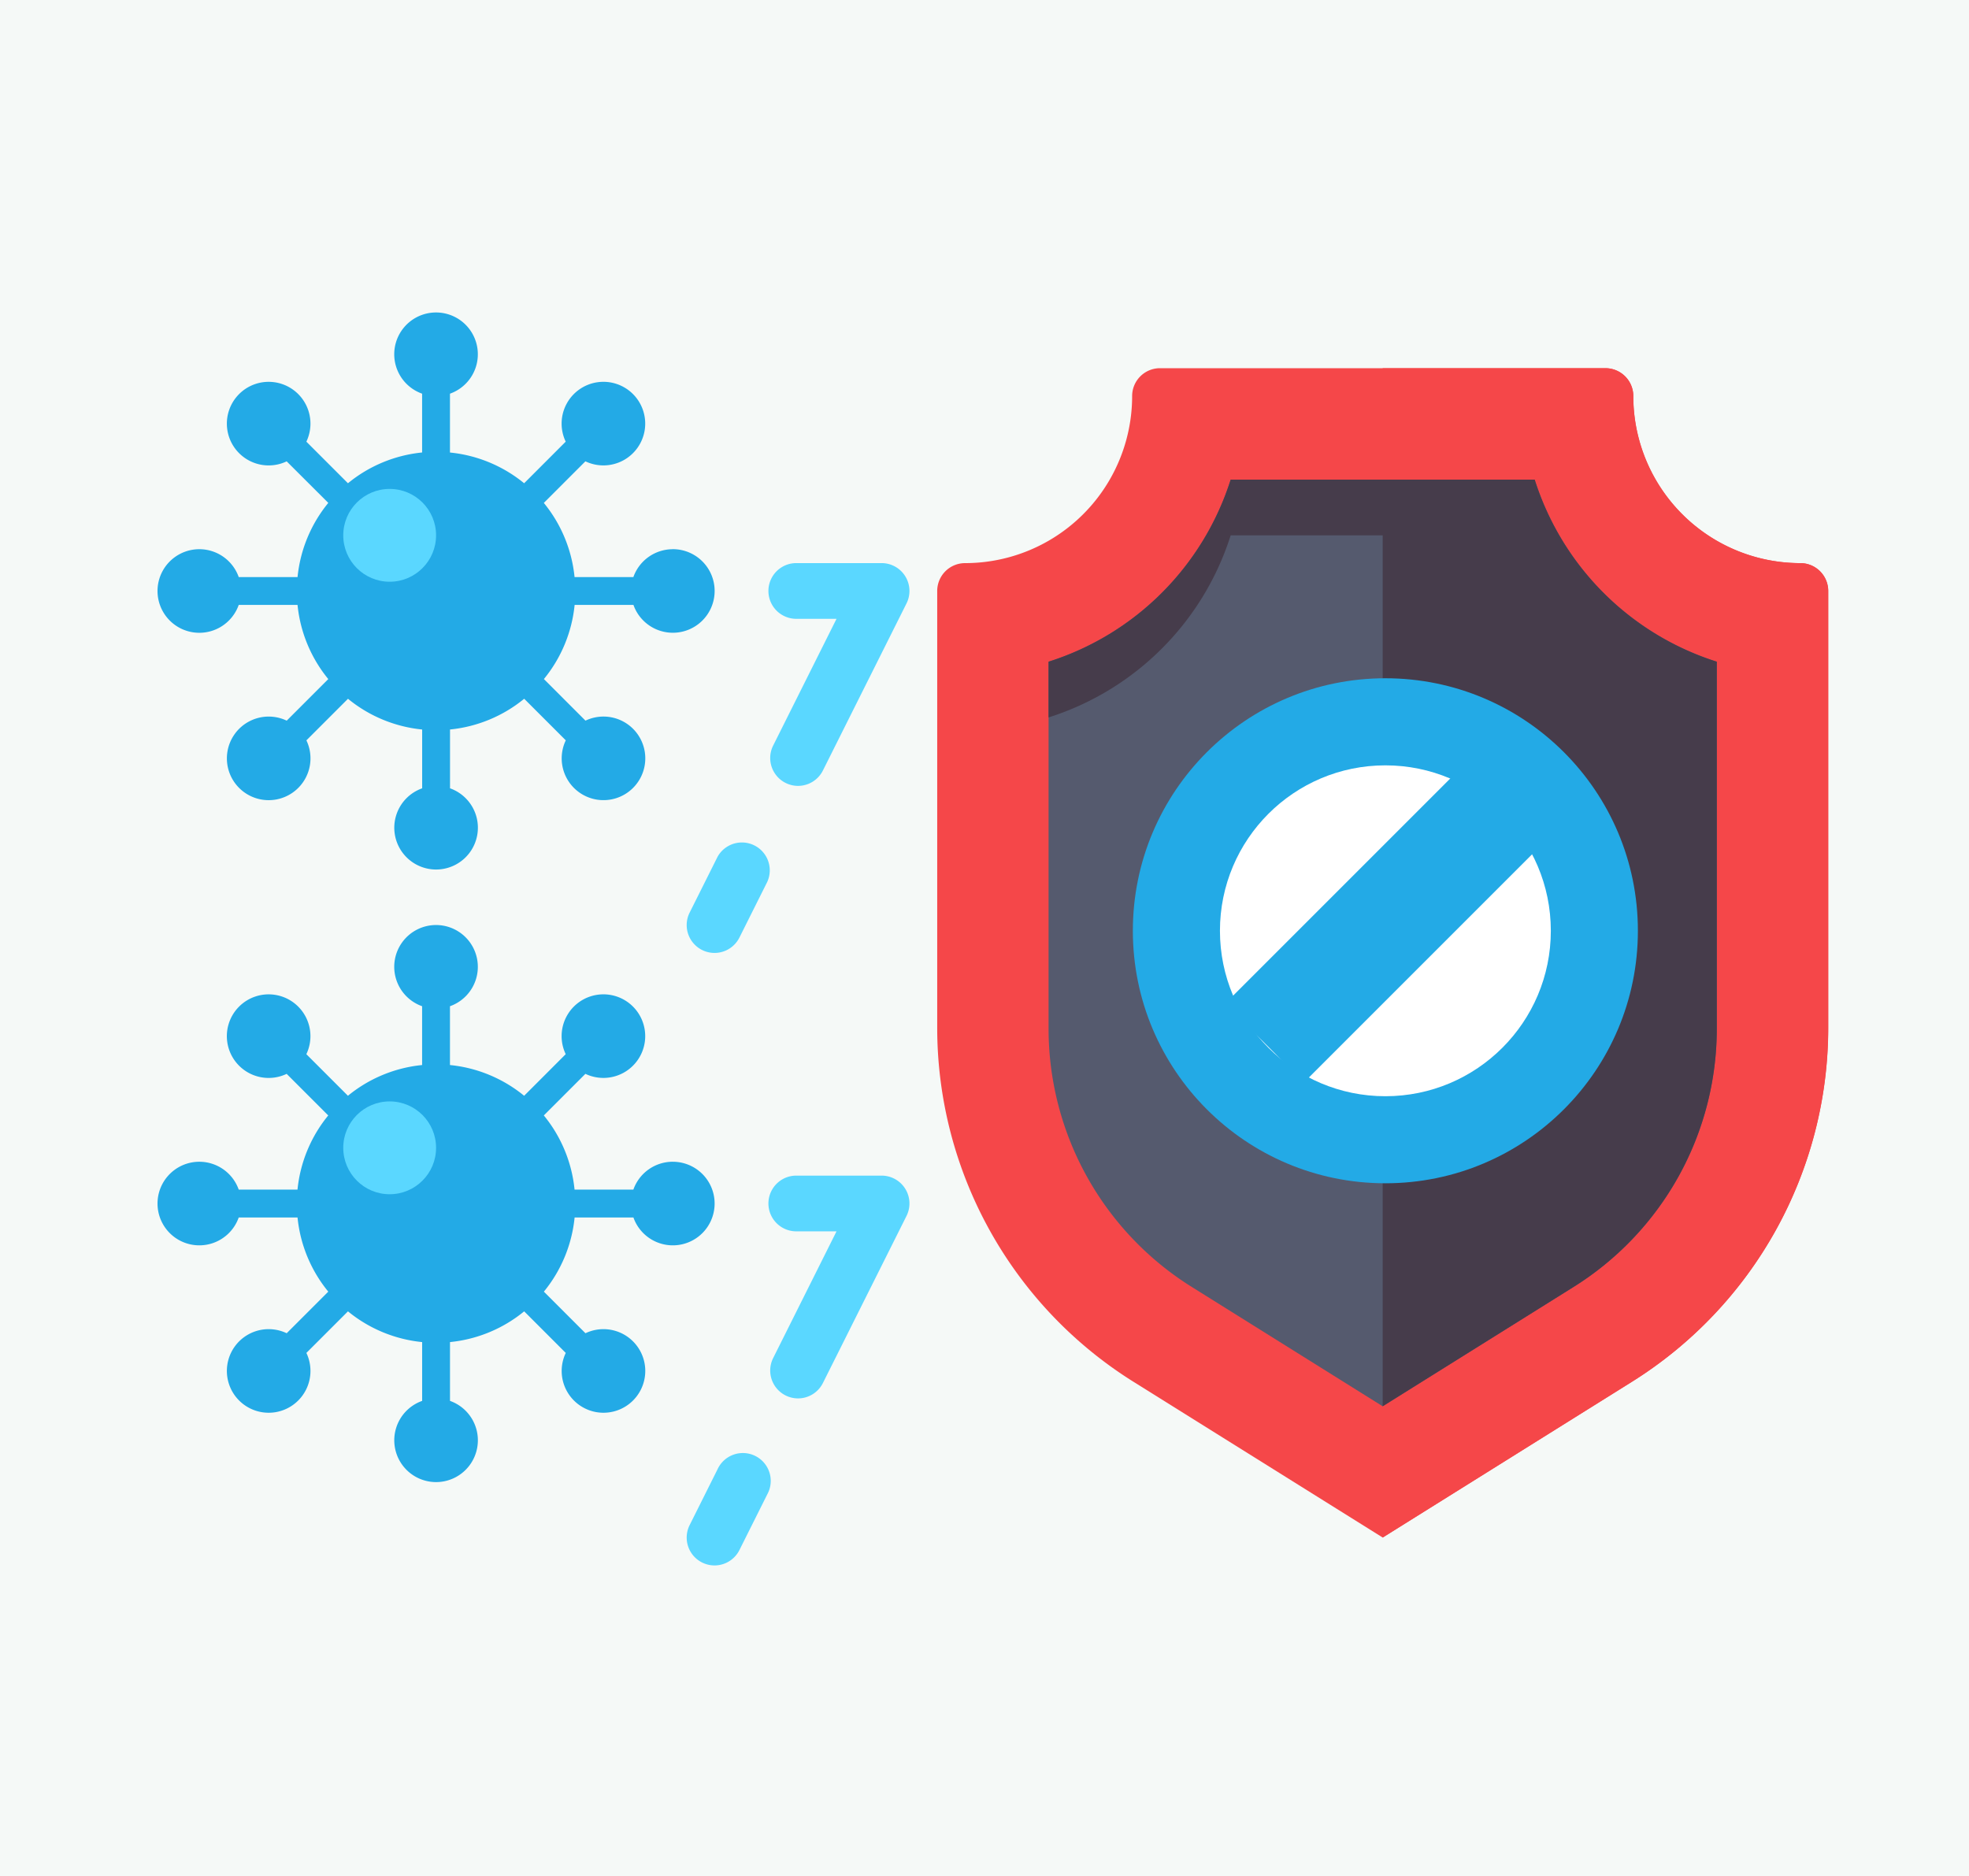 <svg xmlns="http://www.w3.org/2000/svg" width="113.063" height="107.742" viewBox="0 0 113.063 107.742">
  <g id="Grupo_1102967" data-name="Grupo 1102967" transform="translate(-180 -1090.401)">
    <rect id="Rectángulo_402895" data-name="Rectángulo 402895" width="113.063" height="107.742" transform="translate(180 1090.401)" fill="#f5f9f7"/>
    <g id="Grupo_1103721" data-name="Grupo 1103721" transform="translate(173.051 1032.351)">
      <g id="Grupo_1103688" data-name="Grupo 1103688" transform="translate(60.765 79.196)">
        <g id="Grupo_1103667" data-name="Grupo 1103667" transform="translate(0 0)">
          <g id="Grupo_1103666" data-name="Grupo 1103666">
            <g id="Grupo_1103665" data-name="Grupo 1103665">
              <g id="Grupo_1103664" data-name="Grupo 1103664">
                <path id="Trazado_914934" data-name="Trazado 914934" d="M279.889,150.2l-14.309,8.943L251.271,150.2A23.981,23.981,0,0,1,240,129.867V104.789a1.6,1.6,0,0,1,1.6-1.6,9.592,9.592,0,0,0,9.593-9.593,1.6,1.6,0,0,1,1.6-1.6h25.58a1.6,1.6,0,0,1,1.6,1.6,9.592,9.592,0,0,0,9.593,9.593,1.6,1.6,0,0,1,1.6,1.6v25.078A23.981,23.981,0,0,1,279.889,150.2Z" transform="translate(-240 -91.999)" fill="#f54749"/>
              </g>
            </g>
          </g>
        </g>
        <g id="Grupo_1103671" data-name="Grupo 1103671" transform="translate(25.58 0)">
          <g id="Grupo_1103670" data-name="Grupo 1103670">
            <g id="Grupo_1103669" data-name="Grupo 1103669">
              <g id="Grupo_1103668" data-name="Grupo 1103668">
                <path id="Trazado_914935" data-name="Trazado 914935" d="M391.981,103.19a9.592,9.592,0,0,1-9.593-9.593,1.6,1.6,0,0,0-1.6-1.6H368v67.148l14.309-8.943a23.981,23.981,0,0,0,11.271-20.336V104.789A1.6,1.6,0,0,0,391.981,103.19Z" transform="translate(-368 -91.999)" fill="#f54749"/>
              </g>
            </g>
          </g>
        </g>
        <g id="Grupo_1103675" data-name="Grupo 1103675" transform="translate(6.395 6.395)">
          <g id="Grupo_1103674" data-name="Grupo 1103674">
            <g id="Grupo_1103673" data-name="Grupo 1103673">
              <g id="Grupo_1103672" data-name="Grupo 1103672">
                <path id="Trazado_914936" data-name="Trazado 914936" d="M280.266,170.386A17.486,17.486,0,0,1,272,155.473V134.455A16.058,16.058,0,0,0,282.456,124h17.457a16.058,16.058,0,0,0,10.456,10.456v21.017a17.486,17.486,0,0,1-8.266,14.913l-10.919,6.825Z" transform="translate(-272 -123.999)" fill="#555a6e"/>
              </g>
            </g>
          </g>
        </g>
        <g id="Grupo_1103679" data-name="Grupo 1103679" transform="translate(6.395 6.395)">
          <g id="Grupo_1103678" data-name="Grupo 1103678">
            <g id="Grupo_1103677" data-name="Grupo 1103677">
              <g id="Grupo_1103676" data-name="Grupo 1103676">
                <path id="Trazado_914937" data-name="Trazado 914937" d="M299.914,124H282.456A16.058,16.058,0,0,1,272,134.455v3.2A16.058,16.058,0,0,0,282.456,127.2h8.729V177.21l10.919-6.825a17.486,17.486,0,0,0,8.266-14.913V134.455A16.058,16.058,0,0,1,299.914,124Z" transform="translate(-272 -123.999)" fill="#463c4b"/>
              </g>
            </g>
          </g>
        </g>
        <g id="Grupo_1103683" data-name="Grupo 1103683" transform="translate(11.191 17.586)">
          <g id="Grupo_1103682" data-name="Grupo 1103682">
            <g id="Grupo_1103681" data-name="Grupo 1103681">
              <g id="Grupo_1103680" data-name="Grupo 1103680">
                <circle id="Elipse_11524" data-name="Elipse 11524" cx="14.5" cy="14.5" r="14.5" transform="translate(0.043 0.216)" fill="#23aae6"/>
              </g>
            </g>
          </g>
        </g>
        <g id="Grupo_1103687" data-name="Grupo 1103687" transform="translate(15.988 22.383)">
          <g id="Grupo_1103686" data-name="Grupo 1103686">
            <g id="Grupo_1103685" data-name="Grupo 1103685">
              <g id="Grupo_1103684" data-name="Grupo 1103684">
                <circle id="Elipse_11525" data-name="Elipse 11525" cx="9.5" cy="9.5" r="9.5" transform="translate(0.247 0.42)" fill="#fff"/>
              </g>
            </g>
          </g>
        </g>
      </g>
      <g id="Grupo_1103693" data-name="Grupo 1103693" transform="translate(16 75.999)">
        <path id="Trazado_914938" data-name="Trazado 914938" d="M45.577,89.588a2.4,2.4,0,0,0-2.259,1.6H39.941a7.958,7.958,0,0,0-1.765-4.259l2.388-2.388a2.4,2.4,0,1,0-1.131-1.13L37.046,85.8a7.957,7.957,0,0,0-4.259-1.765V80.656a2.4,2.4,0,1,0-1.6,0v3.377A7.955,7.955,0,0,0,26.929,85.8l-2.388-2.388a2.4,2.4,0,1,0-1.131,1.13L25.8,86.928a7.955,7.955,0,0,0-1.765,4.259H20.657a2.4,2.4,0,1,0,0,1.6h3.377A7.956,7.956,0,0,0,25.8,97.045l-2.388,2.388a2.4,2.4,0,1,0,1.131,1.131l2.388-2.388a7.956,7.956,0,0,0,4.259,1.765v3.377a2.4,2.4,0,1,0,1.6,0V99.94a7.957,7.957,0,0,0,4.259-1.765l2.388,2.388a2.4,2.4,0,1,0,1.131-1.131l-2.388-2.388a7.956,7.956,0,0,0,1.765-4.259h3.377a2.4,2.4,0,1,0,2.258-3.2Z" transform="translate(-16 -75.999)" fill="#23aae6"/>
        <g id="Grupo_1103692" data-name="Grupo 1103692" transform="translate(10.659 10.126)">
          <g id="Grupo_1103691" data-name="Grupo 1103691">
            <g id="Grupo_1103690" data-name="Grupo 1103690">
              <g id="Grupo_1103689" data-name="Grupo 1103689">
                <circle id="Elipse_11526" data-name="Elipse 11526" cx="2.665" cy="2.665" r="2.665" fill="#5ad7ff"/>
              </g>
            </g>
          </g>
        </g>
      </g>
      <g id="Grupo_1103698" data-name="Grupo 1103698" transform="translate(16 111.171)">
        <path id="Trazado_914939" data-name="Trazado 914939" d="M45.577,265.588a2.4,2.4,0,0,0-2.259,1.6H39.941a7.958,7.958,0,0,0-1.765-4.259l2.388-2.388a2.4,2.4,0,1,0-1.131-1.13L37.046,261.8a7.957,7.957,0,0,0-4.259-1.765v-3.377a2.4,2.4,0,1,0-1.6,0v3.377a7.955,7.955,0,0,0-4.259,1.765l-2.388-2.388a2.4,2.4,0,1,0-1.131,1.13l2.388,2.388a7.955,7.955,0,0,0-1.765,4.259H20.657a2.4,2.4,0,1,0,0,1.6h3.377a7.956,7.956,0,0,0,1.765,4.259l-2.388,2.388a2.4,2.4,0,1,0,1.131,1.131l2.388-2.388a7.956,7.956,0,0,0,4.259,1.765v3.377a2.4,2.4,0,1,0,1.6,0v-3.377a7.958,7.958,0,0,0,4.259-1.765l2.388,2.388a2.4,2.4,0,1,0,1.131-1.131l-2.388-2.388a7.956,7.956,0,0,0,1.765-4.259h3.377a2.4,2.4,0,1,0,2.258-3.2Z" transform="translate(-16 -251.998)" fill="#23aae6"/>
        <g id="Grupo_1103697" data-name="Grupo 1103697" transform="translate(10.659 10.126)">
          <g id="Grupo_1103696" data-name="Grupo 1103696">
            <g id="Grupo_1103695" data-name="Grupo 1103695">
              <g id="Grupo_1103694" data-name="Grupo 1103694">
                <circle id="Elipse_11527" data-name="Elipse 11527" cx="2.665" cy="2.665" r="2.665" fill="#5ad7ff"/>
              </g>
            </g>
          </g>
        </g>
      </g>
      <g id="Grupo_1103702" data-name="Grupo 1103702" transform="translate(77.3 102.116)">
        <g id="Grupo_1103701" data-name="Grupo 1103701" transform="translate(0 0)">
          <g id="Grupo_1103700" data-name="Grupo 1103700">
            <g id="Grupo_1103699" data-name="Grupo 1103699">
              <path id="Trazado_914940" data-name="Trazado 914940" d="M0,0H6.4V19.185H0Z" transform="translate(13.564 0) rotate(45)" fill="#23aae6"/>
            </g>
          </g>
        </g>
      </g>
      <g id="Grupo_1103711" data-name="Grupo 1103711" transform="translate(46.376 90.388)">
        <g id="Grupo_1103706" data-name="Grupo 1103706" transform="translate(0 15.987)">
          <g id="Grupo_1103705" data-name="Grupo 1103705">
            <g id="Grupo_1103704" data-name="Grupo 1103704">
              <g id="Grupo_1103703" data-name="Grupo 1103703">
                <path id="Trazado_914941" data-name="Trazado 914941" d="M169.6,234.394a1.6,1.6,0,0,1-1.429-2.314l1.6-3.2a1.6,1.6,0,0,1,2.86,1.43l-1.6,3.2A1.6,1.6,0,0,1,169.6,234.394Z" transform="translate(-167.999 -227.998)" fill="#5ad7ff"/>
              </g>
            </g>
          </g>
        </g>
        <g id="Grupo_1103710" data-name="Grupo 1103710" transform="translate(4.697 0)">
          <g id="Grupo_1103709" data-name="Grupo 1103709">
            <g id="Grupo_1103708" data-name="Grupo 1103708">
              <g id="Grupo_1103707" data-name="Grupo 1103707">
                <path id="Trazado_914942" data-name="Trazado 914942" d="M193.2,160.79a1.6,1.6,0,0,1-1.429-2.314l3.639-7.279H193.1a1.6,1.6,0,0,1,0-3.2h4.9a1.6,1.6,0,0,1,1.43,2.314l-4.8,9.593A1.6,1.6,0,0,1,193.2,160.79Z" transform="translate(-191.5 -148)" fill="#5ad7ff"/>
              </g>
            </g>
          </g>
        </g>
      </g>
      <g id="Grupo_1103720" data-name="Grupo 1103720" transform="translate(46.376 125.561)">
        <g id="Grupo_1103715" data-name="Grupo 1103715" transform="translate(0 15.987)">
          <g id="Grupo_1103714" data-name="Grupo 1103714">
            <g id="Grupo_1103713" data-name="Grupo 1103713">
              <g id="Grupo_1103712" data-name="Grupo 1103712">
                <path id="Trazado_914943" data-name="Trazado 914943" d="M169.6,410.393a1.6,1.6,0,0,1-1.429-2.314l1.6-3.2a1.6,1.6,0,1,1,2.86,1.43l-1.6,3.2A1.6,1.6,0,0,1,169.6,410.393Z" transform="translate(-167.999 -403.998)" fill="#5ad7ff"/>
              </g>
            </g>
          </g>
        </g>
        <g id="Grupo_1103719" data-name="Grupo 1103719" transform="translate(4.697)">
          <g id="Grupo_1103718" data-name="Grupo 1103718">
            <g id="Grupo_1103717" data-name="Grupo 1103717">
              <g id="Grupo_1103716" data-name="Grupo 1103716">
                <path id="Trazado_914944" data-name="Trazado 914944" d="M193.2,336.79a1.6,1.6,0,0,1-1.429-2.314l3.639-7.279H193.1a1.6,1.6,0,0,1,0-3.2h4.9a1.6,1.6,0,0,1,1.43,2.314l-4.8,9.593A1.6,1.6,0,0,1,193.2,336.79Z" transform="translate(-191.5 -324)" fill="#5ad7ff"/>
              </g>
            </g>
          </g>
        </g>
      </g>
    </g>
  </g>
</svg>
